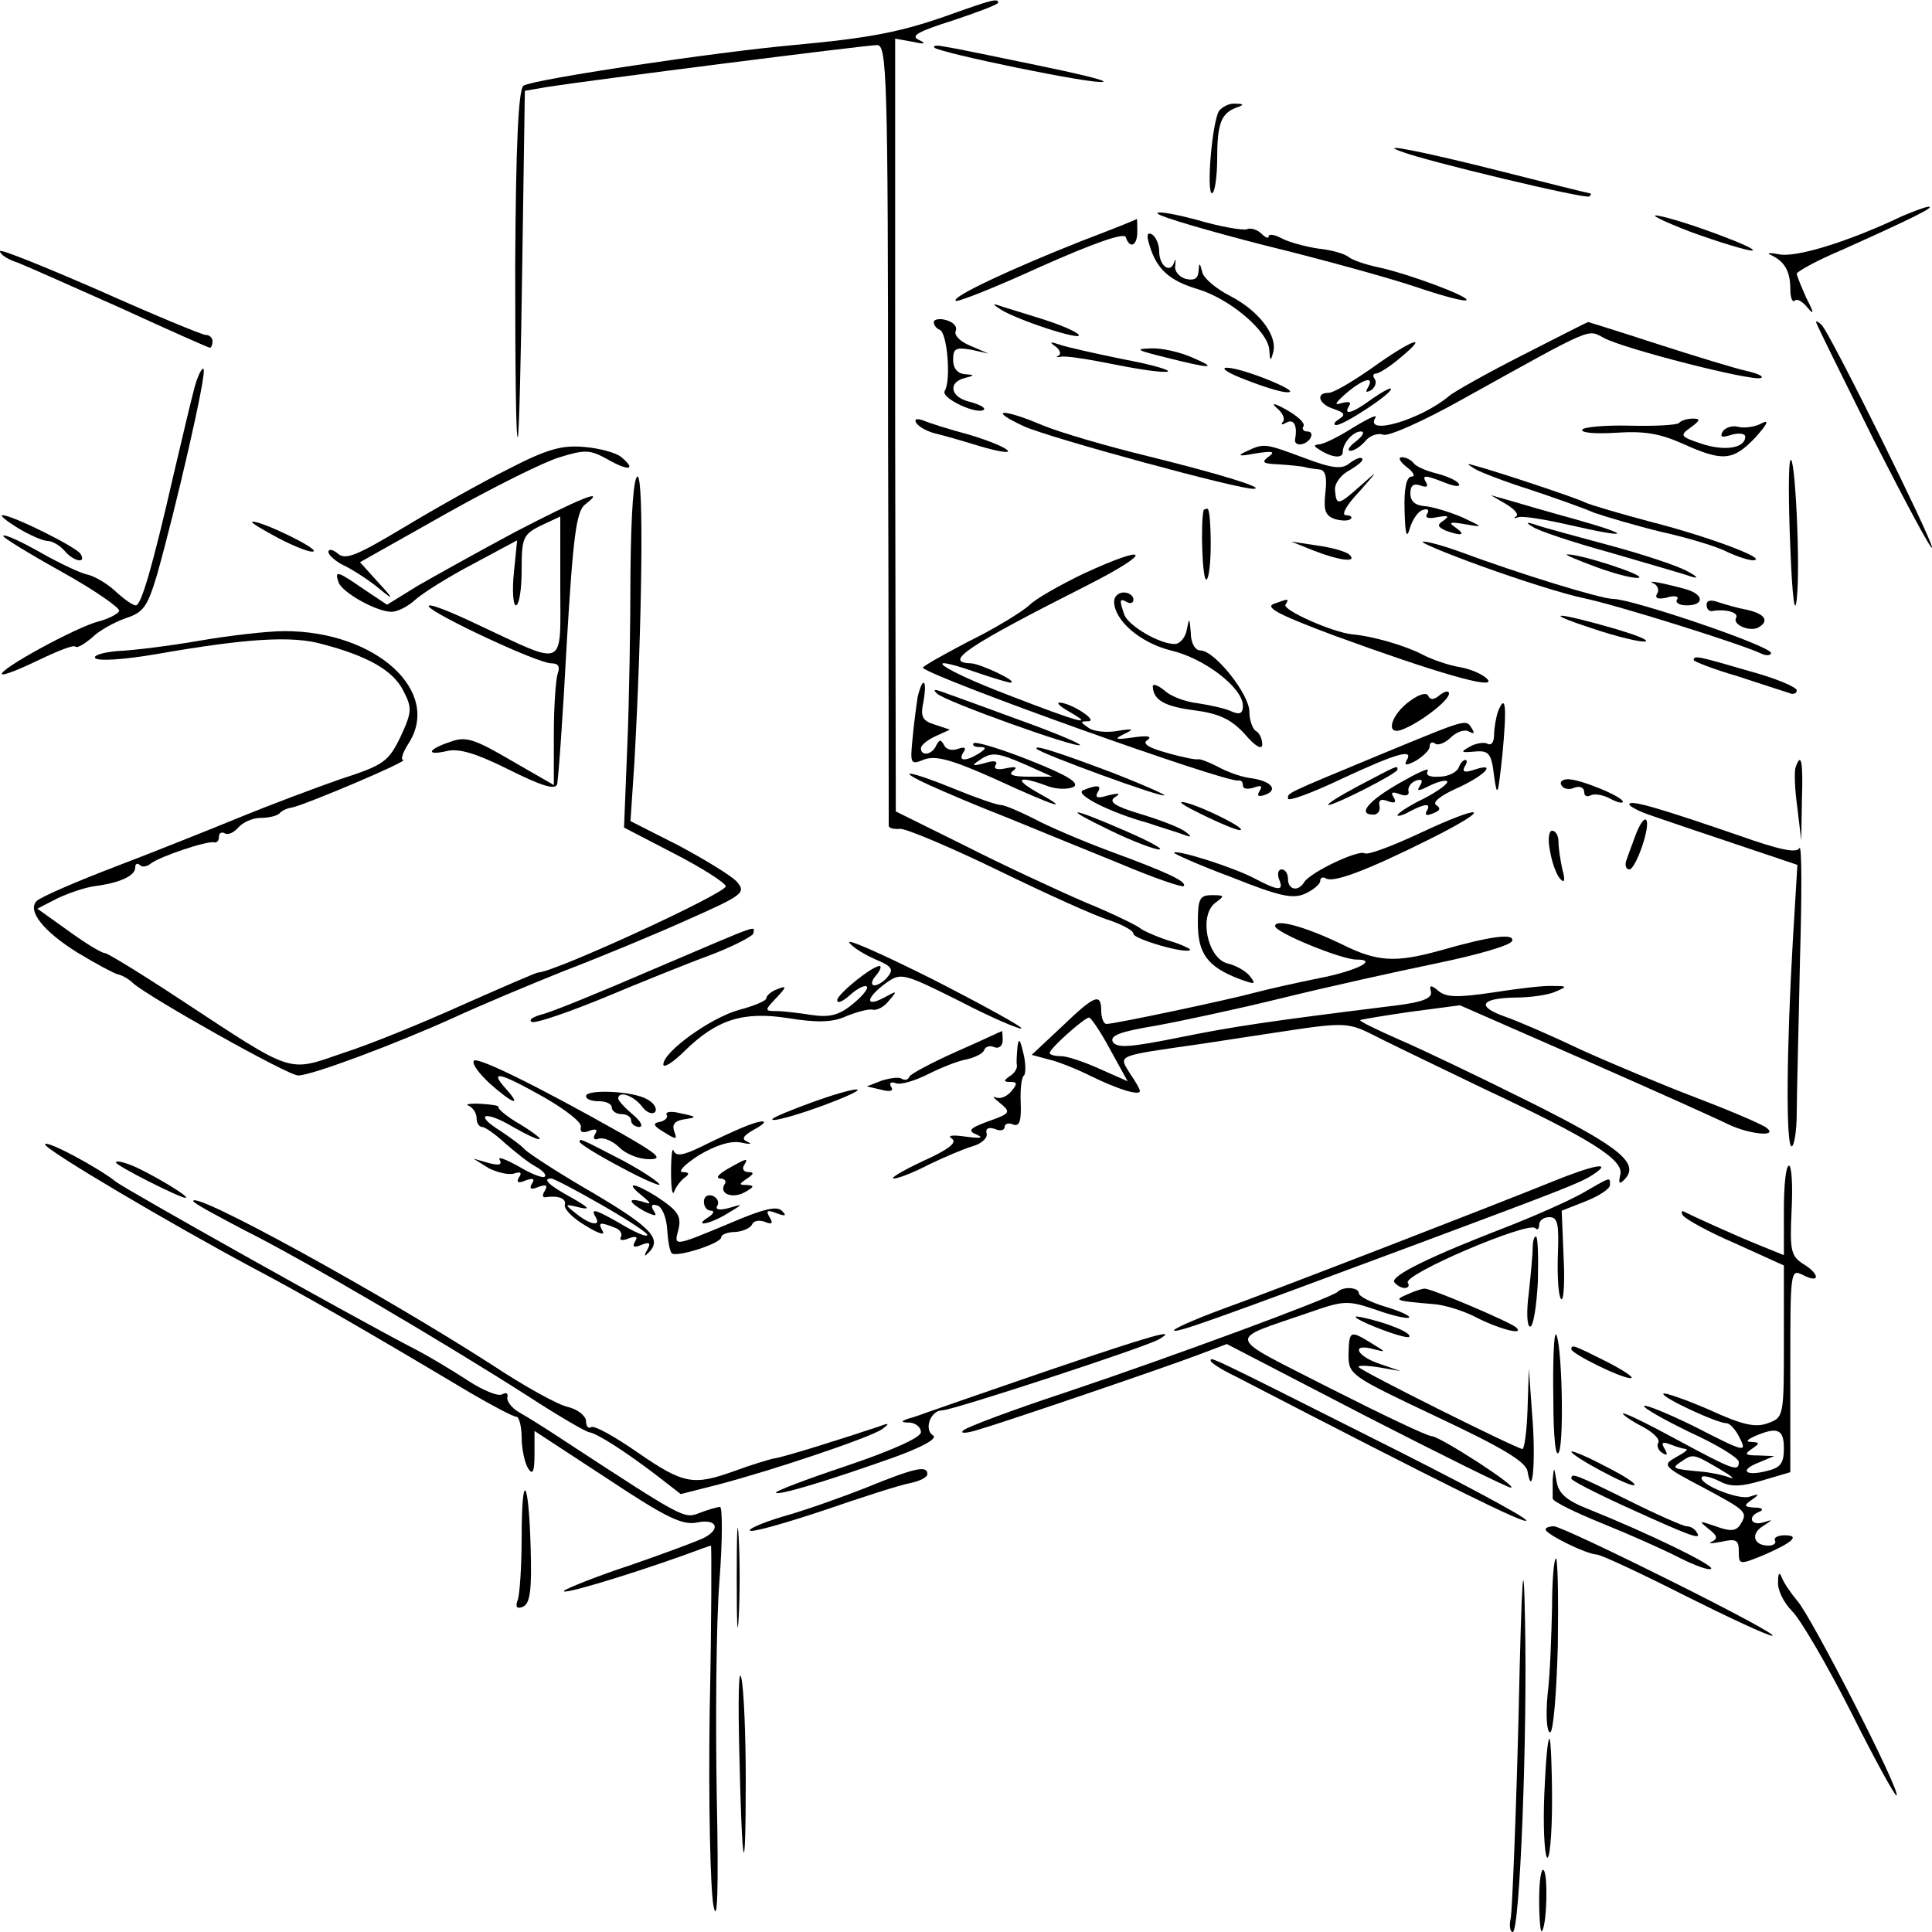 <?xml version="1.0" standalone="no"?>
<!DOCTYPE svg PUBLIC "-//W3C//DTD SVG 20010904//EN"
 "http://www.w3.org/TR/2001/REC-SVG-20010904/DTD/svg10.dtd">
<svg version="1.0" xmlns="http://www.w3.org/2000/svg"
 width="300pt" height="300pt" viewBox="0 0 300 300"
 preserveAspectRatio="xMidYMid meet">
<g transform="translate(0,300) scale(0.1,-0.1)"
fill="#000000" stroke="none">
<path d="M1480 2979 c-80 -29 -129 -38 -248 -49 -122 -11 -403 -53 -419 -63
-8 -5 -12 -92 -13 -279 0 -150 1 -270 4 -267 2 2 5 124 7 271 l4 267 35 6 c63
10 495 65 512 65 15 0 17 -46 17 -602 1 -332 1 -606 1 -610 0 -4 8 -6 18 -5
10 0 79 -29 153 -65 74 -36 151 -71 172 -77 20 -7 37 -16 37 -21 0 -8 82 -32
88 -25 2 1 -14 9 -35 15 -21 7 -40 16 -43 19 -3 3 -41 22 -85 40 -44 19 -128
58 -187 88 l-107 53 -1 600 0 600 28 -5 c18 -4 21 -3 9 3 -14 6 -2 13 52 30
39 13 71 25 71 28 0 7 -11 4 -70 -17z"/>
<path d="M1451 2926 c8 -8 249 -58 262 -53 6 2 -41 13 -104 26 -63 13 -125 26
-139 28 -14 3 -22 3 -19 -1z"/>
<path d="M1893 2828 c-11 -18 -20 -128 -11 -128 4 0 8 24 8 53 0 55 6 71 30
80 12 4 12 6 -2 6 -9 1 -20 -5 -25 -11z"/>
<path d="M2175 2765 c38 -15 289 -75 293 -70 3 3 3 5 0 5 -2 0 -66 16 -141 35
-115 29 -190 44 -152 30z"/>
<path d="M1798 2668 c5 -5 80 -27 166 -49 86 -21 191 -50 233 -64 41 -14 78
-24 80 -21 6 5 -90 41 -137 51 -19 4 -40 11 -46 16 -6 5 -27 11 -47 13 -20 3
-46 10 -57 16 -11 6 -20 7 -20 3 0 -4 -5 -2 -11 4 -6 6 -17 10 -23 7 -6 -2
-42 4 -79 15 -38 10 -64 14 -59 9z"/>
<path d="M2955 2665 c-86 -41 -166 -65 -192 -60 -15 3 -21 2 -13 -1 21 -10 30
-25 30 -53 0 -13 3 -21 7 -18 3 4 12 -1 20 -11 10 -12 10 -8 -2 15 -8 18 -15
35 -15 38 0 3 30 20 68 36 114 51 147 68 137 68 -5 0 -23 -7 -40 -14z"/>
<path d="M2625 2640 c44 -16 87 -29 95 -29 19 0 -106 47 -145 54 -16 3 6 -8
50 -25z"/>
<path d="M1680 2626 c-109 -43 -203 -87 -196 -93 2 -3 62 21 132 53 81 36 129
53 132 46 6 -19 18 -14 18 8 0 11 0 20 -1 20 0 -1 -38 -16 -85 -34z"/>
<path d="M1785 2619 c11 -37 31 -55 75 -68 50 -15 110 -66 111 -95 1 -17 2
-18 6 -3 7 26 -22 64 -66 87 -22 11 -42 28 -44 37 -4 16 -5 16 -6 1 -1 -11 -7
-14 -20 -11 -10 3 -18 12 -16 21 1 10 0 11 -2 4 -6 -17 -23 -5 -23 18 0 10 -5
22 -11 26 -8 4 -9 -1 -4 -17z"/>
<path d="M0 2610 c0 -5 12 -13 28 -18 15 -6 87 -38 161 -71 74 -34 135 -61
137 -61 2 0 4 5 4 10 0 6 -5 10 -11 10 -5 0 -80 31 -165 69 -85 37 -154 65
-154 61z"/>
<path d="M1553 2520 c26 -17 128 -50 122 -40 -3 5 -29 16 -58 25 -28 9 -59 18
-67 21 -9 3 -8 1 3 -6z"/>
<path d="M1450 2500 c0 -5 4 -10 9 -12 12 -4 18 -79 8 -95 -7 -11 51 -38 61
-29 2 3 -7 8 -22 12 -30 7 -35 30 -8 37 16 4 16 5 0 6 -11 1 -18 9 -18 22 0
18 4 20 28 16 l27 -6 -28 12 c-15 6 -26 16 -23 23 3 7 -4 14 -15 17 -10 3 -19
1 -19 -3z"/>
<path d="M2365 2449 c-55 -28 -107 -57 -115 -64 -44 -37 -133 -63 -114 -33 3
5 -12 -2 -35 -16 -22 -14 -46 -26 -53 -26 -9 -1 -8 -3 2 -9 19 -12 35 -13 35
-3 0 14 16 32 28 32 7 0 3 -7 -7 -15 -11 -8 -15 -15 -9 -15 6 0 16 7 23 15 7
9 20 13 28 10 8 -3 62 21 121 54 209 116 195 110 222 96 32 -17 228 -67 243
-62 6 2 -4 7 -22 11 -18 4 -80 23 -139 42 -58 19 -107 34 -107 34 -1 0 -46
-23 -101 -51z"/>
<path d="M2820 2500 c0 -3 41 -85 90 -184 50 -98 90 -173 90 -166 0 13 -157
330 -171 345 -5 5 -9 7 -9 5z"/>
<path d="M1639 2462 c7 -5 9 -12 5 -14 -5 -3 -4 -3 3 -2 7 2 44 -4 84 -12 39
-8 76 -13 82 -11 6 2 -25 11 -68 19 -44 9 -89 19 -100 23 -15 5 -16 4 -6 -3z"/>
<path d="M2131 2429 c-30 -21 -60 -39 -68 -39 -21 0 -15 -18 8 -25 17 -6 19
-9 8 -16 -8 -5 -9 -9 -4 -9 12 0 85 48 85 56 0 3 -13 -4 -29 -15 -31 -23 -46
-27 -36 -11 4 6 -1 7 -12 4 -12 -4 -10 0 7 15 27 23 45 28 34 9 -4 -7 -3 -8 5
-4 6 4 9 12 6 17 -4 5 -3 9 2 9 4 0 22 11 38 25 47 39 16 27 -44 -16z"/>
<path d="M1810 2445 c71 -18 83 -18 41 0 -18 8 -47 15 -65 14 -25 -1 -20 -3
24 -14z"/>
<path d="M302 2398 c-5 -18 -19 -78 -32 -133 -34 -149 -51 -205 -59 -205 -5 0
-19 10 -33 23 -13 12 -33 23 -43 25 -10 2 -42 17 -72 34 -30 17 -56 29 -58 26
-2 -2 39 -27 91 -56 52 -29 92 -57 89 -61 -3 -5 -17 -12 -32 -16 -33 -8 -156
-75 -150 -82 3 -2 28 8 57 22 29 14 54 24 57 21 3 -3 14 4 26 14 11 11 35 24
52 30 28 9 34 18 49 68 29 103 78 314 72 319 -2 3 -9 -10 -14 -29z"/>
<path d="M1935 2410 c28 -11 57 -20 65 -19 22 0 -71 38 -95 38 -11 0 3 -9 30
-19z"/>
<path d="M1982 2367 c10 -8 14 -18 10 -22 -4 -5 -1 -5 6 -1 11 6 17 -5 13 -26
-2 -12 17 -10 24 2 3 6 1 10 -5 10 -6 0 -9 4 -6 8 3 5 -9 16 -27 26 -18 10
-24 11 -15 3z"/>
<path d="M1590 2338 c40 -18 337 -99 357 -97 18 1 -49 22 -162 50 -66 16 -141
38 -167 49 -61 26 -86 25 -28 -2z"/>
<path d="M1423 2343 c4 -6 17 -13 29 -16 13 -3 44 -12 70 -20 27 -8 46 -11 43
-7 -3 5 -30 16 -60 25 -30 8 -62 18 -71 22 -11 4 -15 2 -11 -4z"/>
<path d="M2607 2343 c-4 -3 -38 -5 -76 -4 -38 1 -71 -2 -74 -6 -3 -5 20 -7 52
-5 44 3 68 -1 104 -17 62 -28 78 -27 113 10 18 20 22 28 10 22 -10 -6 -27 -8
-36 -6 -10 3 -21 -1 -25 -7 -5 -9 -1 -10 14 -5 11 3 21 2 21 -3 0 -18 -32 -23
-68 -11 -33 11 -34 13 -17 25 15 11 16 14 4 14 -9 0 -19 -3 -22 -7z"/>
<path d="M790 2272 c-42 -21 -115 -62 -163 -91 -72 -43 -90 -51 -102 -41 -8 7
-15 8 -15 3 0 -5 12 -16 28 -23 15 -8 38 -23 52 -35 22 -18 22 -16 -3 11 l-28
31 133 75 c73 41 153 81 177 88 39 12 47 12 74 -3 33 -19 46 -17 22 3 -8 7
-34 14 -58 16 -34 3 -57 -3 -117 -34z"/>
<path d="M1935 2299 c-15 -7 -11 -8 15 -3 26 4 31 3 20 -5 -12 -9 -9 -11 15
-12 17 -1 35 -3 40 -4 6 -2 16 -3 24 -4 9 -1 12 -12 9 -36 -3 -28 0 -36 15
-41 10 -3 21 -3 24 0 4 3 0 6 -7 6 -8 0 1 16 21 37 29 33 30 34 3 10 -36 -32
-39 -33 -41 -8 -1 10 9 24 23 31 13 8 22 15 19 18 -2 3 -11 -1 -19 -7 -12 -10
-26 -9 -71 8 -62 23 -62 23 -90 10z"/>
<path d="M2184 2275 c11 -8 14 -15 8 -15 -8 0 -12 -18 -11 -52 1 -37 3 -46 8
-29 4 14 13 27 20 29 8 3 11 0 7 -6 -4 -6 2 -8 16 -5 17 3 19 2 10 -5 -11 -7
-10 -10 3 -16 25 -9 32 -7 15 5 -12 8 -8 9 15 5 29 -5 29 -5 -5 11 -19 8 -45
16 -57 17 -15 1 -23 7 -23 20 0 12 5 16 16 12 8 -3 12 -2 9 4 -8 13 -3 13 30
0 15 -6 24 -6 20 -1 -3 5 -19 12 -35 16 -16 4 -32 11 -35 16 -4 5 -12 9 -18 9
-7 0 -3 -7 7 -15z"/>
<path d="M2780 2285 c-3 -5 -3 -66 0 -135 3 -78 7 -108 10 -80 6 52 -3 230
-10 215z"/>
<path d="M2290 2272 c8 -5 47 -20 85 -32 39 -13 84 -29 100 -36 17 -6 64 -20
105 -30 41 -9 87 -23 102 -31 15 -7 33 -13 40 -13 27 1 -70 37 -156 59 -49 13
-97 27 -105 31 -14 7 -134 47 -171 57 -13 4 -13 3 0 -5z"/>
<path d="M979 2113 c0 -82 -2 -204 -5 -273 l-5 -125 77 -40 c43 -22 79 -45 81
-51 3 -10 -267 -134 -291 -134 -3 0 -56 -23 -117 -50 -62 -28 -145 -62 -186
-75 -87 -30 -75 -34 -250 81 -62 41 -116 74 -120 74 -5 0 -30 15 -56 34 l-49
35 31 16 c17 8 43 17 58 19 39 5 63 16 63 29 0 6 3 7 7 4 3 -4 11 -3 17 2 14
11 88 36 99 33 4 -1 7 3 7 9 0 5 4 8 9 5 5 -3 14 1 21 9 7 8 22 15 35 15 12 0
25 3 29 7 3 4 12 8 19 9 18 3 184 73 173 74 -4 0 -1 11 8 25 53 81 -50 175
-192 175 -27 0 -87 -7 -133 -15 -46 -8 -103 -15 -127 -16 -23 -2 -38 -7 -34
-11 5 -5 46 -2 93 6 143 25 212 29 259 16 72 -19 110 -41 126 -72 14 -27 14
-33 -4 -72 -19 -39 -26 -44 -94 -66 -40 -14 -109 -40 -153 -58 -44 -18 -131
-53 -194 -77 -63 -24 -118 -48 -124 -54 -15 -15 10 -47 63 -80 28 -17 56 -32
63 -34 6 -1 17 -7 24 -14 25 -22 240 -143 256 -143 21 0 154 50 242 90 39 18
115 50 170 72 55 21 142 57 193 80 86 38 91 42 76 59 -8 9 -49 34 -90 56 l-75
38 6 90 c12 214 15 445 5 445 -6 0 -10 -54 -11 -147z"/>
<path d="M800 2174 c-58 -31 -126 -69 -152 -84 l-47 -29 -36 24 c-42 29 -46
30 -39 10 7 -16 59 -45 82 -45 9 0 25 8 36 18 12 11 52 36 90 56 l69 37 -5
-50 c-3 -28 -1 -51 3 -51 5 0 9 24 9 54 0 51 2 56 30 70 l30 14 0 -109 c0
-129 11 -124 -128 -59 -46 22 -80 35 -76 28 9 -13 169 -88 190 -88 11 0 14 -5
10 -16 -3 -9 -6 -51 -6 -94 l0 -79 -66 38 c-58 34 -71 38 -95 29 -36 -12 -38
-22 -4 -14 18 4 45 -4 95 -29 50 -25 72 -32 75 -23 2 7 9 105 15 218 10 169
15 207 29 217 35 27 -9 9 -109 -43z"/>
<path d="M2339 2217 c13 -8 20 -16 15 -19 -5 -3 -3 -3 4 -1 8 2 43 -4 78 -12
96 -22 101 -17 9 9 -44 12 -91 26 -105 30 l-25 7 24 -14z"/>
<path d="M1869 2208 c-5 -21 -2 -108 4 -108 4 0 7 25 7 55 0 30 -2 55 -5 55
-3 0 -5 -1 -6 -2z"/>
<path d="M28 2180 c18 -11 39 -20 46 -20 7 0 19 -7 26 -15 14 -17 35 -21 25
-5 -7 11 -106 60 -121 60 -5 0 6 -9 24 -20z"/>
<path d="M433 2164 c27 -14 51 -23 54 -20 6 5 -81 47 -95 46 -4 -1 15 -12 41
-26z"/>
<path d="M2380 2182 c8 -6 62 -24 120 -40 58 -17 114 -33 125 -37 13 -4 12 -1
-5 8 -14 8 -68 26 -120 40 -52 14 -104 28 -115 32 -15 5 -17 4 -5 -3z"/>
<path d="M2040 2145 c41 -16 69 -19 55 -6 -6 5 -28 11 -50 14 l-40 6 35 -14z"/>
<path d="M2300 2121 c58 -21 130 -44 160 -50 52 -11 234 -68 273 -85 9 -5 17
-4 17 0 0 11 -216 84 -245 84 -19 0 -146 39 -240 74 -22 8 -47 15 -55 15 -8 0
32 -17 90 -38z"/>
<path d="M1682 2109 c-35 -17 -73 -38 -84 -49 -11 -10 -53 -36 -94 -56 -40
-21 -72 -39 -71 -41 18 -17 471 -179 490 -175 4 1 7 -2 7 -8 0 -5 7 -6 17 -3
11 4 14 3 9 -5 -5 -8 -2 -10 9 -6 21 8 8 22 -25 26 -14 2 -36 10 -50 18 -14 7
-27 12 -30 11 -3 -1 -24 3 -48 10 -30 8 -39 15 -30 20 8 6 -1 7 -22 4 -28 -4
-31 -3 -15 5 17 8 15 9 -10 5 -16 -3 -37 -1 -45 5 -13 9 -13 10 0 10 16 1 -28
29 -45 29 -5 0 1 -6 15 -14 42 -24 16 -17 -95 26 -105 40 -141 67 -49 35 26
-9 50 -16 53 -16 14 1 -46 29 -61 30 -45 1 -6 27 182 122 102 52 96 65 -8 17z"/>
<path d="M2480 2119 c30 -11 59 -18 65 -16 10 4 -95 38 -112 36 -4 0 17 -9 47
-20z"/>
<path d="M2568 2094 c6 -3 9 -11 5 -16 -4 -7 2 -9 15 -6 12 4 20 2 16 -3 -3
-5 4 -9 15 -9 28 0 27 17 -1 25 -36 10 -64 15 -50 9z"/>
<path d="M1730 2066 c0 -29 40 -64 88 -76 52 -12 112 -58 112 -86 0 -12 -5
-14 -17 -9 -10 5 -34 10 -53 13 -19 2 -43 11 -52 20 -10 8 -18 11 -18 6 1 -21
18 -31 65 -37 38 -5 57 -14 78 -37 16 -19 27 -25 27 -16 0 8 -4 18 -10 21 -5
3 -10 17 -10 30 0 27 -54 95 -76 95 -8 0 -15 11 -15 28 -2 23 -2 24 -6 5 -2
-13 -11 -23 -19 -23 -24 0 -71 28 -78 45 -8 23 -8 27 4 20 6 -3 10 -1 10 4 0
6 -7 11 -15 11 -8 0 -15 -6 -15 -14z"/>
<path d="M1977 2062 c-13 -6 15 -19 95 -49 156 -57 252 -85 238 -68 -6 7 -25
16 -43 19 -18 3 -44 12 -59 20 -25 13 -75 28 -108 31 -31 3 -109 38 -104 46 6
10 6 10 -19 1z"/>
<path d="M2650 2061 c0 -6 3 -10 8 -10 21 4 42 -2 38 -10 -7 -11 22 -23 35
-15 17 10 9 21 -18 27 -16 3 -36 9 -45 12 -11 4 -18 3 -18 -4z"/>
<path d="M2470 2025 c41 -14 80 -23 85 -21 6 2 -15 10 -45 19 -93 27 -119 28
-40 2z"/>
<path d="M2630 1975 c0 -2 30 -14 68 -25 37 -12 73 -24 80 -26 6 -3 12 -1 12
4 0 5 -33 19 -74 30 -79 23 -86 25 -86 17z"/>
<path d="M1425 1918 c-2 -13 -6 -42 -8 -65 -4 -40 -3 -41 19 -32 18 6 43 -1
110 -31 91 -42 122 -52 64 -20 -37 21 -28 26 15 10 15 -6 33 -6 42 -2 10 6 -9
18 -67 41 -45 18 -85 30 -88 27 -3 -3 1 -6 9 -6 11 0 11 -2 -1 -10 -21 -13
-33 -12 -24 2 5 7 2 9 -9 5 -9 -3 -18 -1 -21 6 -5 9 -7 9 -12 0 -6 -15 -24
-18 -24 -5 0 5 10 13 23 19 l22 10 -24 8 c-19 6 -22 12 -17 36 6 34 -1 40 -9
7z m169 -106 l40 -18 -37 0 c-24 0 -32 3 -24 9 8 6 4 7 -11 4 -13 -3 -20 -1
-16 5 4 6 -2 8 -17 3 -19 -5 -21 -4 -9 4 20 14 28 13 74 -7z"/>
<path d="M1455 1923 c12 -12 216 -85 222 -80 2 2 -41 20 -94 39 -54 20 -107
39 -118 43 -14 5 -17 5 -10 -2z"/>
<path d="M2190 1912 c-30 -21 -40 -55 -13 -45 27 10 73 45 73 56 0 5 -6 4 -14
-2 -9 -8 -15 -8 -18 -2 -2 6 -13 4 -28 -7z"/>
<path d="M2326 1895 c-3 -9 -6 -26 -6 -36 0 -11 -4 -17 -10 -14 -5 3 -18 1
-27 -4 -16 -9 -15 -10 7 -8 22 2 26 -3 30 -38 5 -35 6 -31 13 34 7 74 5 96 -7
66z"/>
<path d="M2145 1829 c-152 -63 -145 -60 -145 -69 0 -5 38 9 84 31 86 40 112
47 100 28 -4 -8 0 -8 15 0 11 7 21 16 21 22 0 6 4 8 9 4 5 -3 16 2 25 11 9 8
21 12 27 8 8 -4 9 -3 5 4 -10 16 -5 17 -141 -39z"/>
<path d="M1610 1837 c8 -8 194 -76 198 -72 2 1 -32 16 -75 33 -87 33 -130 47
-123 39z"/>
<path d="M2265 1808 c-3 -7 -16 -14 -30 -14 -15 -1 -22 2 -18 9 3 6 -16 -3
-44 -19 -49 -28 -66 -49 -40 -49 6 0 11 6 9 14 -2 9 3 11 13 7 11 -4 14 -2 9
6 -5 8 -2 9 9 5 10 -4 16 -2 14 5 -1 6 4 13 12 16 9 3 11 0 6 -8 -6 -9 -3 -9
15 0 12 6 24 9 27 7 3 -3 -13 -15 -36 -27 -23 -11 -41 -23 -41 -26 0 -2 9 0
19 6 25 13 34 13 26 0 -3 -6 1 -7 10 -3 11 4 13 8 5 13 -6 4 6 14 30 25 45 20
66 42 30 30 -15 -5 -20 -4 -16 4 4 6 5 11 1 11 -3 0 -8 -6 -10 -12z"/>
<path d="M2788 1808 c-2 -7 -1 -35 3 -63 l6 -50 1 63 c2 59 -1 76 -10 50z"/>
<path d="M2110 1780 c-30 -16 -51 -29 -47 -30 10 0 107 49 107 55 0 7 1 7 -60
-25z"/>
<path d="M1445 1780 c22 -10 76 -33 120 -50 44 -18 122 -50 174 -71 52 -22 96
-37 99 -35 6 7 -27 22 -114 54 -43 16 -97 39 -119 51 -22 11 -45 21 -51 21 -6
0 -38 11 -72 25 -71 29 -96 32 -37 5z"/>
<path d="M2425 1780 c3 -5 12 -7 20 -3 8 3 15 0 15 -7 0 -6 4 -8 10 -5 5 3 19
1 30 -5 11 -6 20 -8 20 -5 0 8 -66 35 -85 35 -9 0 -14 -4 -10 -10z"/>
<path d="M1682 1773 c-15 -6 42 -35 101 -51 17 -6 41 -13 52 -17 16 -6 17 -5
5 4 -8 6 -39 18 -69 27 -40 12 -50 19 -40 26 10 6 7 7 -10 3 -16 -5 -21 -4
-17 4 8 12 0 13 -22 4z"/>
<path d="M1865 1736 c28 -14 55 -25 60 -25 15 0 -56 36 -85 43 -14 3 -2 -5 25
-18z"/>
<path d="M2530 1751 c0 -3 15 -11 33 -17 17 -6 76 -26 130 -44 l98 -33 -7
-116 c-10 -171 -11 -321 -2 -321 4 0 8 24 8 53 0 28 3 135 5 237 3 102 3 180
-1 173 -4 -8 -30 -3 -92 19 -125 43 -172 57 -172 49z"/>
<path d="M1725 1710 c33 -16 67 -29 75 -29 8 0 -16 13 -53 29 -87 38 -101 38
-22 0z"/>
<path d="M2202 1705 c-41 -19 -78 -33 -83 -30 -9 6 -84 -29 -94 -45 -9 -15
-25 -12 -25 5 0 8 -4 15 -10 15 -5 0 -7 -7 -4 -15 8 -19 0 -19 -38 1 -32 17
-120 45 -125 40 -2 -1 38 -19 89 -38 75 -30 95 -34 114 -26 13 6 24 15 24 20
0 5 4 7 9 4 11 -7 61 11 161 61 102 51 86 57 -18 8z"/>
<path d="M2540 1704 c-6 -16 -13 -35 -15 -41 -2 -7 0 -13 5 -13 10 0 34 69 26
77 -3 3 -10 -7 -16 -23z"/>
<path d="M2407 1678 c3 -18 10 -37 16 -43 6 -7 8 -2 3 15 -3 14 -6 33 -6 43 0
9 -4 17 -10 17 -5 0 -7 -14 -3 -32z"/>
<path d="M1860 1567 c0 -48 15 -68 64 -87 25 -9 27 -9 17 4 -6 8 -22 17 -35
20 -31 8 -45 74 -19 94 15 11 15 12 -5 12 -19 0 -22 -5 -22 -43z"/>
<path d="M1980 1562 c0 -10 103 -52 126 -52 36 0 -1 -18 -58 -29 -35 -7 -79
-17 -98 -22 -40 -11 -219 -49 -232 -49 -4 0 -8 9 -8 20 0 29 -10 25 -61 -24
l-47 -44 26 -7 c14 -3 44 -15 66 -26 43 -21 76 -31 76 -23 0 3 -7 15 -16 28
-17 28 -22 26 111 45 39 6 86 13 105 16 125 19 121 19 174 -8 28 -14 101 -49
161 -78 164 -77 217 -110 211 -133 -3 -13 -2 -16 6 -8 25 25 -5 50 -145 120
-78 39 -170 83 -205 98 -34 15 -61 28 -60 30 2 1 37 7 79 13 l76 10 194 -85
c107 -47 207 -92 223 -100 31 -15 77 -20 60 -6 -5 5 -54 26 -109 47 -55 21
-136 55 -180 75 -44 21 -97 44 -117 51 -46 16 -40 29 15 30 23 0 51 4 62 9 19
8 19 9 -3 9 -13 1 -55 -4 -93 -10 -54 -8 -73 -8 -85 2 -12 10 -15 10 -12 -1 2
-10 -13 -16 -52 -21 -202 -25 -255 -33 -339 -50 -75 -15 -96 -17 -103 -7 -5
10 11 16 65 25 39 7 128 26 197 43 69 17 177 41 240 54 63 13 116 28 118 35 4
12 -32 8 -112 -15 -69 -19 -97 -18 -153 10 -56 27 -103 40 -103 28z m-256
-192 l27 -49 -43 19 c-24 11 -51 20 -60 20 -10 0 -18 2 -18 5 0 7 53 54 61 55
3 0 18 -22 33 -50z"/>
<path d="M1017 1496 c-81 -35 -159 -67 -175 -71 -15 -4 -22 -9 -16 -12 7 -2
56 15 110 37 55 23 129 53 167 67 37 14 67 30 67 34 0 11 18 18 -153 -55z"/>
<path d="M1319 1536 c6 -8 25 -19 41 -26 24 -10 28 -15 19 -26 -6 -8 -16 -14
-21 -14 -6 0 -5 7 2 15 7 8 9 15 6 15 -12 0 -66 -44 -66 -53 0 -6 9 -2 20 8
11 10 23 16 26 13 3 -3 -8 -16 -23 -28 -21 -17 -36 -20 -63 -16 -19 3 -44 6
-54 6 -19 0 -19 1 -1 20 17 18 17 20 2 14 -9 -3 -17 -10 -17 -14 0 -4 -19 -12
-42 -18 -44 -12 -118 -65 -118 -85 0 -6 15 3 33 21 50 49 91 62 161 51 44 -7
68 -7 90 3 17 7 36 12 42 10 6 -1 18 5 25 15 13 15 12 15 -8 4 -30 -16 -29 -1
2 22 24 17 26 17 116 -28 50 -26 93 -44 95 -42 3 2 -59 36 -137 76 -78 39
-136 65 -130 57z"/>
<path d="M1485 1367 c-38 -17 -72 -35 -73 -39 -2 -5 -7 -6 -12 -3 -4 3 -18 1
-31 -3 l-23 -9 22 -5 c14 -4 20 -2 16 4 -4 6 -1 9 7 6 8 -3 30 4 50 14 20 10
47 21 60 23 13 3 25 9 27 14 2 6 9 8 16 5 7 -3 13 2 13 11 0 8 -1 15 -1 14 -1
0 -32 -15 -71 -32z"/>
<path d="M1580 1375 c-1 -11 -2 -24 -1 -29 1 -5 -4 -13 -11 -17 -10 -7 -10 -9
1 -9 11 0 11 -3 1 -15 -7 -8 -17 -12 -24 -9 -6 3 -3 -1 7 -9 17 -14 16 -16
-18 -28 -30 -11 -33 -15 -18 -21 11 -5 5 -6 -17 -3 -21 3 -30 2 -22 -3 9 -6
-5 -17 -45 -35 -32 -15 -52 -27 -45 -27 7 0 32 10 55 22 23 11 53 24 67 28 14
4 24 13 22 20 -2 8 3 10 13 7 8 -4 15 -2 15 3 0 5 6 7 13 4 10 -4 13 5 12 33
-1 21 1 40 5 43 3 3 3 19 -1 35 -5 21 -7 24 -9 10z"/>
<path d="M736 1353 c-4 -4 7 -19 24 -35 36 -32 52 -38 25 -8 -26 29 -9 25 60
-14 33 -19 59 -39 57 -46 -2 -8 3 -10 13 -6 10 4 14 2 9 -5 -4 -7 -1 -10 6 -7
8 2 22 -4 32 -14 10 -10 30 -18 46 -18 22 0 15 7 -43 40 -131 74 -223 119
-229 113z"/>
<path d="M910 1298 c0 -5 9 -8 20 -8 11 0 20 -4 20 -10 0 -5 7 -10 15 -10 8 0
15 -4 15 -10 0 -5 6 -10 13 -10 6 1 2 9 -10 19 -13 11 -23 22 -23 25 0 13 23
5 36 -11 7 -10 16 -14 21 -10 4 5 -1 14 -12 20 -22 13 -95 16 -95 5z"/>
<path d="M1260 1288 c-30 -11 -57 -22 -60 -25 -8 -8 48 8 98 28 63 25 31 22
-38 -3z"/>
<path d="M728 1283 c6 -3 12 -11 12 -19 0 -8 4 -14 9 -14 4 0 20 -11 35 -25
15 -13 36 -30 47 -36 11 -6 18 -13 15 -16 -3 -3 -21 4 -41 16 -20 11 -33 16
-29 10 4 -8 -1 -9 -17 -5 l-24 7 24 -15 c14 -7 32 -11 40 -8 9 3 12 1 7 -6 -5
-8 -1 -10 10 -5 12 4 15 3 10 -5 -5 -8 -1 -10 10 -5 12 4 15 3 10 -6 -4 -6 -4
-11 1 -10 20 3 33 -2 30 -12 -1 -7 13 -21 32 -32 19 -12 31 -16 27 -9 -8 14
-5 15 18 6 9 -3 13 -10 10 -15 -3 -5 3 -6 12 -2 12 4 15 3 10 -5 -5 -8 -1 -10
10 -5 13 5 15 3 9 -8 -5 -8 -4 -11 0 -6 25 22 8 40 -83 94 -54 31 -101 62
-107 68 -5 6 -23 19 -38 29 -42 26 -24 32 18 7 49 -28 60 -26 13 3 -21 12 -36
25 -34 27 2 2 -10 4 -27 5 -18 1 -26 -1 -19 -3z m208 -155 c40 -23 72 -44 69
-46 -2 -3 -20 5 -40 17 -40 23 -49 26 -40 11 9 -15 -9 -12 -31 6 -18 14 -18
15 6 9 18 -4 14 0 -12 15 -35 19 -47 30 -32 30 4 0 40 -19 80 -42z"/>
<path d="M1035 1269 c3 -4 -2 -9 -10 -11 -12 -2 -11 -6 6 -16 19 -12 21 -12
16 1 -4 11 1 17 16 19 20 3 19 4 -5 9 -15 4 -25 3 -23 -2z"/>
<path d="M1150 1248 c-14 -6 -42 -19 -62 -29 -27 -13 -38 -15 -42 -6 -2 7 -4
-8 -4 -33 0 -25 2 -38 5 -30 3 8 11 18 17 22 7 5 6 8 -4 8 -8 0 3 12 25 26 25
15 49 23 65 20 14 -3 19 -3 11 1 -10 4 -8 9 10 19 29 16 14 17 -21 2z"/>
<path d="M70 1223 c1 -9 196 -124 325 -193 74 -39 168 -93 334 -192 36 -21 68
-38 73 -38 4 0 8 -15 8 -32 0 -18 5 -40 10 -48 7 -11 10 -6 10 22 l0 36 113
-74 c92 -61 117 -73 140 -68 30 6 37 -10 10 -24 -10 -5 -61 -24 -113 -42 -52
-17 -99 -36 -104 -40 -8 -8 90 21 183 54 24 9 44 16 45 16 1 0 1 -116 -2 -257
-2 -142 1 -278 6 -303 6 -30 8 26 5 170 -2 118 -1 268 4 333 5 64 5 117 1 117
-4 0 -18 -4 -31 -9 -25 -10 -24 -10 -211 112 -27 18 -59 38 -70 44 -12 7 -20
18 -18 24 1 6 -2 7 -8 4 -6 -4 -30 6 -53 21 -23 15 -64 40 -92 54 -92 48 -440
243 -455 255 -29 23 -110 66 -110 58z"/>
<path d="M900 1227 c0 -3 29 -21 65 -40 35 -19 62 -30 59 -26 -3 5 -29 22 -57
37 -66 34 -67 35 -67 29z"/>
<path d="M180 1195 c0 -5 99 -55 108 -55 10 0 -57 40 -85 51 -13 5 -23 7 -23
4z"/>
<path d="M1130 1185 c-14 -8 -19 -14 -12 -15 7 0 11 -4 7 -9 -9 -15 13 -23 32
-12 14 8 15 10 3 11 -13 0 -13 1 0 10 11 7 11 10 2 10 -7 0 -10 5 -7 10 8 13
5 12 -25 -5z"/>
<path d="M2410 1165 c-76 -31 -429 -168 -518 -200 -40 -15 -71 -29 -69 -31 4
-4 60 16 382 136 225 84 251 94 270 107 30 20 -1 14 -65 -12z"/>
<path d="M2770 1121 l0 -70 -37 15 c-42 17 -103 45 -117 52 -5 3 -6 0 -3 -5 4
-6 40 -26 82 -44 l75 -34 0 -118 c0 -116 0 -118 -25 -127 -19 -7 -39 -3 -91
21 -37 16 -69 27 -71 25 -5 -5 83 -46 98 -46 5 0 13 -9 19 -20 14 -27 11 -26
-71 16 -39 19 -73 33 -76 31 -2 -3 30 -21 71 -41 42 -19 76 -40 76 -46 0 -16
-8 -13 -97 35 -46 25 -83 43 -83 40 0 -2 14 -12 30 -20 17 -9 28 -20 25 -25
-3 -5 0 -12 6 -16 8 -5 9 -3 4 6 -6 10 -4 12 9 7 10 -4 21 -7 24 -7 4 -1 -3
-6 -16 -13 -21 -12 -20 -14 43 -47 69 -37 69 -38 57 -58 -7 -10 -16 -10 -38
-2 -26 9 -27 9 -11 -4 14 -11 15 -15 5 -20 -7 -3 -1 -3 15 0 23 5 27 3 27 -15
0 -21 1 -21 38 -6 46 20 58 31 33 31 -11 0 -17 -4 -15 -8 3 -4 -2 -8 -10 -8
-23 0 -28 18 -9 30 17 11 17 11 1 6 -20 -6 -25 10 -5 17 6 3 3 6 -8 6 -17 1
-18 3 -5 12 13 9 12 10 -3 5 -18 -6 -83 21 -74 31 3 2 15 -1 27 -7 17 -9 32
-9 66 1 l44 13 0 159 c0 155 0 157 20 147 27 -14 26 2 -1 18 -18 12 -20 21
-17 83 2 38 0 69 -4 69 -5 0 -8 -31 -8 -69z m0 -370 c0 -23 -5 -30 -26 -35
-34 -9 -44 1 -13 13 l24 10 -25 1 c-20 0 -22 2 -10 10 13 9 13 10 0 11 -10 0
-8 3 5 9 35 15 45 11 45 -19z m-100 -32 c19 -11 26 -17 15 -13 -11 4 -31 8
-45 9 -43 4 -45 5 -30 15 19 13 19 13 60 -11z"/>
<path d="M2455 1146 c-22 -12 -74 -35 -115 -51 -117 -45 -181 -76 -175 -86 4
-5 11 -9 16 -9 6 0 8 4 5 8 -8 13 187 96 198 85 3 -4 6 -1 6 5 0 7 7 12 16 12
13 0 15 -11 13 -60 -1 -33 1 -63 5 -67 4 -5 6 25 4 64 l-3 73 38 15 c20 8 37
19 37 25 0 13 2 13 -45 -14z"/>
<path d="M996 1144 c16 -13 16 -15 2 -10 -25 7 -22 -1 3 -15 17 -8 20 -8 14 1
-5 8 -3 11 6 8 7 -2 14 -19 15 -37 1 -17 4 -34 7 -37 7 -7 77 15 77 25 0 4 10
8 22 8 13 1 24 7 26 12 2 5 10 7 19 4 12 -5 14 -3 8 7 -6 10 -4 12 11 6 14 -5
16 -4 8 4 -8 8 -31 2 -82 -20 -84 -35 -86 -36 -79 -11 6 23 0 31 -35 54 -34
21 -48 22 -22 1z"/>
<path d="M1093 1134 c0 -8 5 -14 11 -14 6 0 4 -5 -4 -10 -25 -16 3 -11 30 6
25 15 25 15 1 8 -15 -4 -21 -2 -17 4 3 5 0 12 -7 15 -8 3 -14 -1 -14 -9z"/>
<path d="M300 1135 c0 -3 37 -23 81 -46 90 -45 306 -172 439 -257 46 -30 89
-55 95 -56 13 -2 59 -32 106 -68 l36 -28 59 15 c84 22 236 73 254 86 12 9 11
10 -5 4 -60 -20 -152 -49 -165 -50 -8 -2 -35 -10 -59 -19 -64 -23 -79 -21
-150 28 -36 25 -68 43 -73 40 -4 -3 -8 1 -8 9 0 8 -12 18 -27 22 -16 3 -68 32
-118 65 -169 109 -465 272 -465 255z"/>
<path d="M2380 1063 c0 -10 -3 -42 -6 -70 -4 -29 -3 -53 2 -53 5 0 10 32 12
70 1 39 0 70 -3 70 -3 0 -5 -8 -5 -17z"/>
<path d="M2077 994 c-9 -9 -255 -100 -422 -156 -82 -27 -154 -54 -159 -59 -6
-5 3 -5 20 0 45 13 294 98 344 117 l45 17 216 -112 c119 -61 220 -111 225
-111 13 0 -109 79 -123 80 -7 0 -78 34 -159 75 -164 84 -161 72 -31 117 54 19
60 19 104 4 25 -9 48 -14 51 -12 2 3 -14 10 -37 17 -23 7 -41 16 -41 21 0 9
-24 11 -33 2z"/>
<path d="M2185 990 c-21 -9 -19 -10 41 -15 16 -1 45 -10 63 -19 36 -19 80 -31
65 -17 -11 9 -133 61 -142 60 -4 0 -16 -4 -27 -9z"/>
<path d="M2134 940 c27 -11 51 -18 54 -16 6 6 -36 23 -76 31 -15 3 -5 -4 22
-15z"/>
<path d="M1625 871 c-93 -32 -177 -61 -185 -64 -8 -3 -22 -8 -30 -10 -12 -4
-11 -6 3 -6 9 -1 17 -7 17 -15 0 -8 -44 -28 -115 -52 -63 -21 -113 -40 -110
-42 4 -4 70 15 183 55 44 16 68 29 61 34 -15 9 -4 39 14 39 16 0 315 98 336
110 33 19 -9 7 -174 -49z"/>
<path d="M2094 897 c0 -32 2 -33 137 -97 102 -48 139 -70 141 -85 8 -46 13 21
7 90 l-5 70 -2 -62 c-1 -35 -5 -63 -8 -63 -8 0 -247 119 -254 127 -3 3 11 3
30 0 l35 -6 -32 11 c-37 12 -46 33 -10 23 20 -5 20 -5 -3 9 -34 21 -35 20 -36
-17z"/>
<path d="M2412 829 c0 -64 4 -96 9 -83 8 22 4 173 -5 182 -3 2 -5 -42 -4 -99z"/>
<path d="M2440 905 c0 -7 77 -45 92 -45 7 0 -9 11 -36 25 -52 26 -56 28 -56
20z"/>
<path d="M1880 887 c0 -3 17 -14 38 -24 332 -172 452 -231 452 -224 0 5 -107
62 -237 127 -264 133 -253 127 -253 121z"/>
<path d="M2440 746 c0 -7 93 -57 98 -52 2 3 -19 16 -47 30 -28 15 -51 24 -51
22z"/>
<path d="M1345 690 c-38 -15 -97 -36 -130 -45 -33 -10 -55 -20 -50 -22 6 -2
58 13 115 32 58 20 117 39 133 42 15 3 27 9 27 14 0 14 -19 10 -95 -21z"/>
<path d="M2411 703 c0 -13 0 -26 0 -30 1 -5 36 -22 78 -39 42 -17 96 -41 119
-53 24 -12 46 -20 49 -17 6 5 -97 55 -189 92 -36 14 -48 25 -51 44 -4 23 -4
23 -6 3z"/>
<path d="M2440 704 c0 -3 37 -22 83 -43 103 -47 120 -53 112 -41 -3 6 -10 10
-16 10 -5 0 -46 18 -90 40 -85 42 -89 43 -89 34z"/>
<path d="M810 612 c0 -44 -3 -88 -6 -96 -4 -11 -2 -15 8 -11 11 5 14 25 12 91
-3 110 -14 123 -14 16z"/>
<path d="M1144 550 c0 -69 1 -97 3 -62 2 34 2 90 0 125 -2 34 -3 6 -3 -63z"/>
<path d="M2400 625 c0 -7 62 -38 80 -39 8 -1 70 -30 137 -64 68 -34 128 -62
135 -62 16 1 -322 169 -339 170 -7 0 -13 -2 -13 -5z"/>
<path d="M2358 335 c-4 -160 -10 -300 -12 -313 -3 -12 -1 -22 3 -22 11 0 23
307 19 485 -2 110 -5 78 -10 -150z"/>
<path d="M2410 503 c-1 -43 -3 -104 -7 -135 -3 -33 -1 -58 4 -58 5 0 10 61 12
135 1 74 0 135 -3 135 -3 0 -6 -35 -6 -77z"/>
<path d="M2761 543 c-1 -12 9 -32 22 -45 13 -13 54 -83 91 -156 37 -74 69
-132 71 -130 7 6 -133 279 -154 302 -10 12 -21 28 -24 36 -4 10 -6 8 -6 -7z"/>
<path d="M1148 280 c4 -187 10 -212 10 -45 0 72 -3 144 -7 160 -4 17 -5 -35
-3 -115z"/>
<path d="M2398 214 c-2 -47 0 -91 4 -98 4 -6 8 33 8 87 0 53 -2 97 -4 97 -3 0
-6 -39 -8 -86z"/>
<path d="M2390 50 c0 -29 2 -51 4 -49 8 8 10 88 3 95 -4 4 -7 -17 -7 -46z"/>
</g>
</svg>
